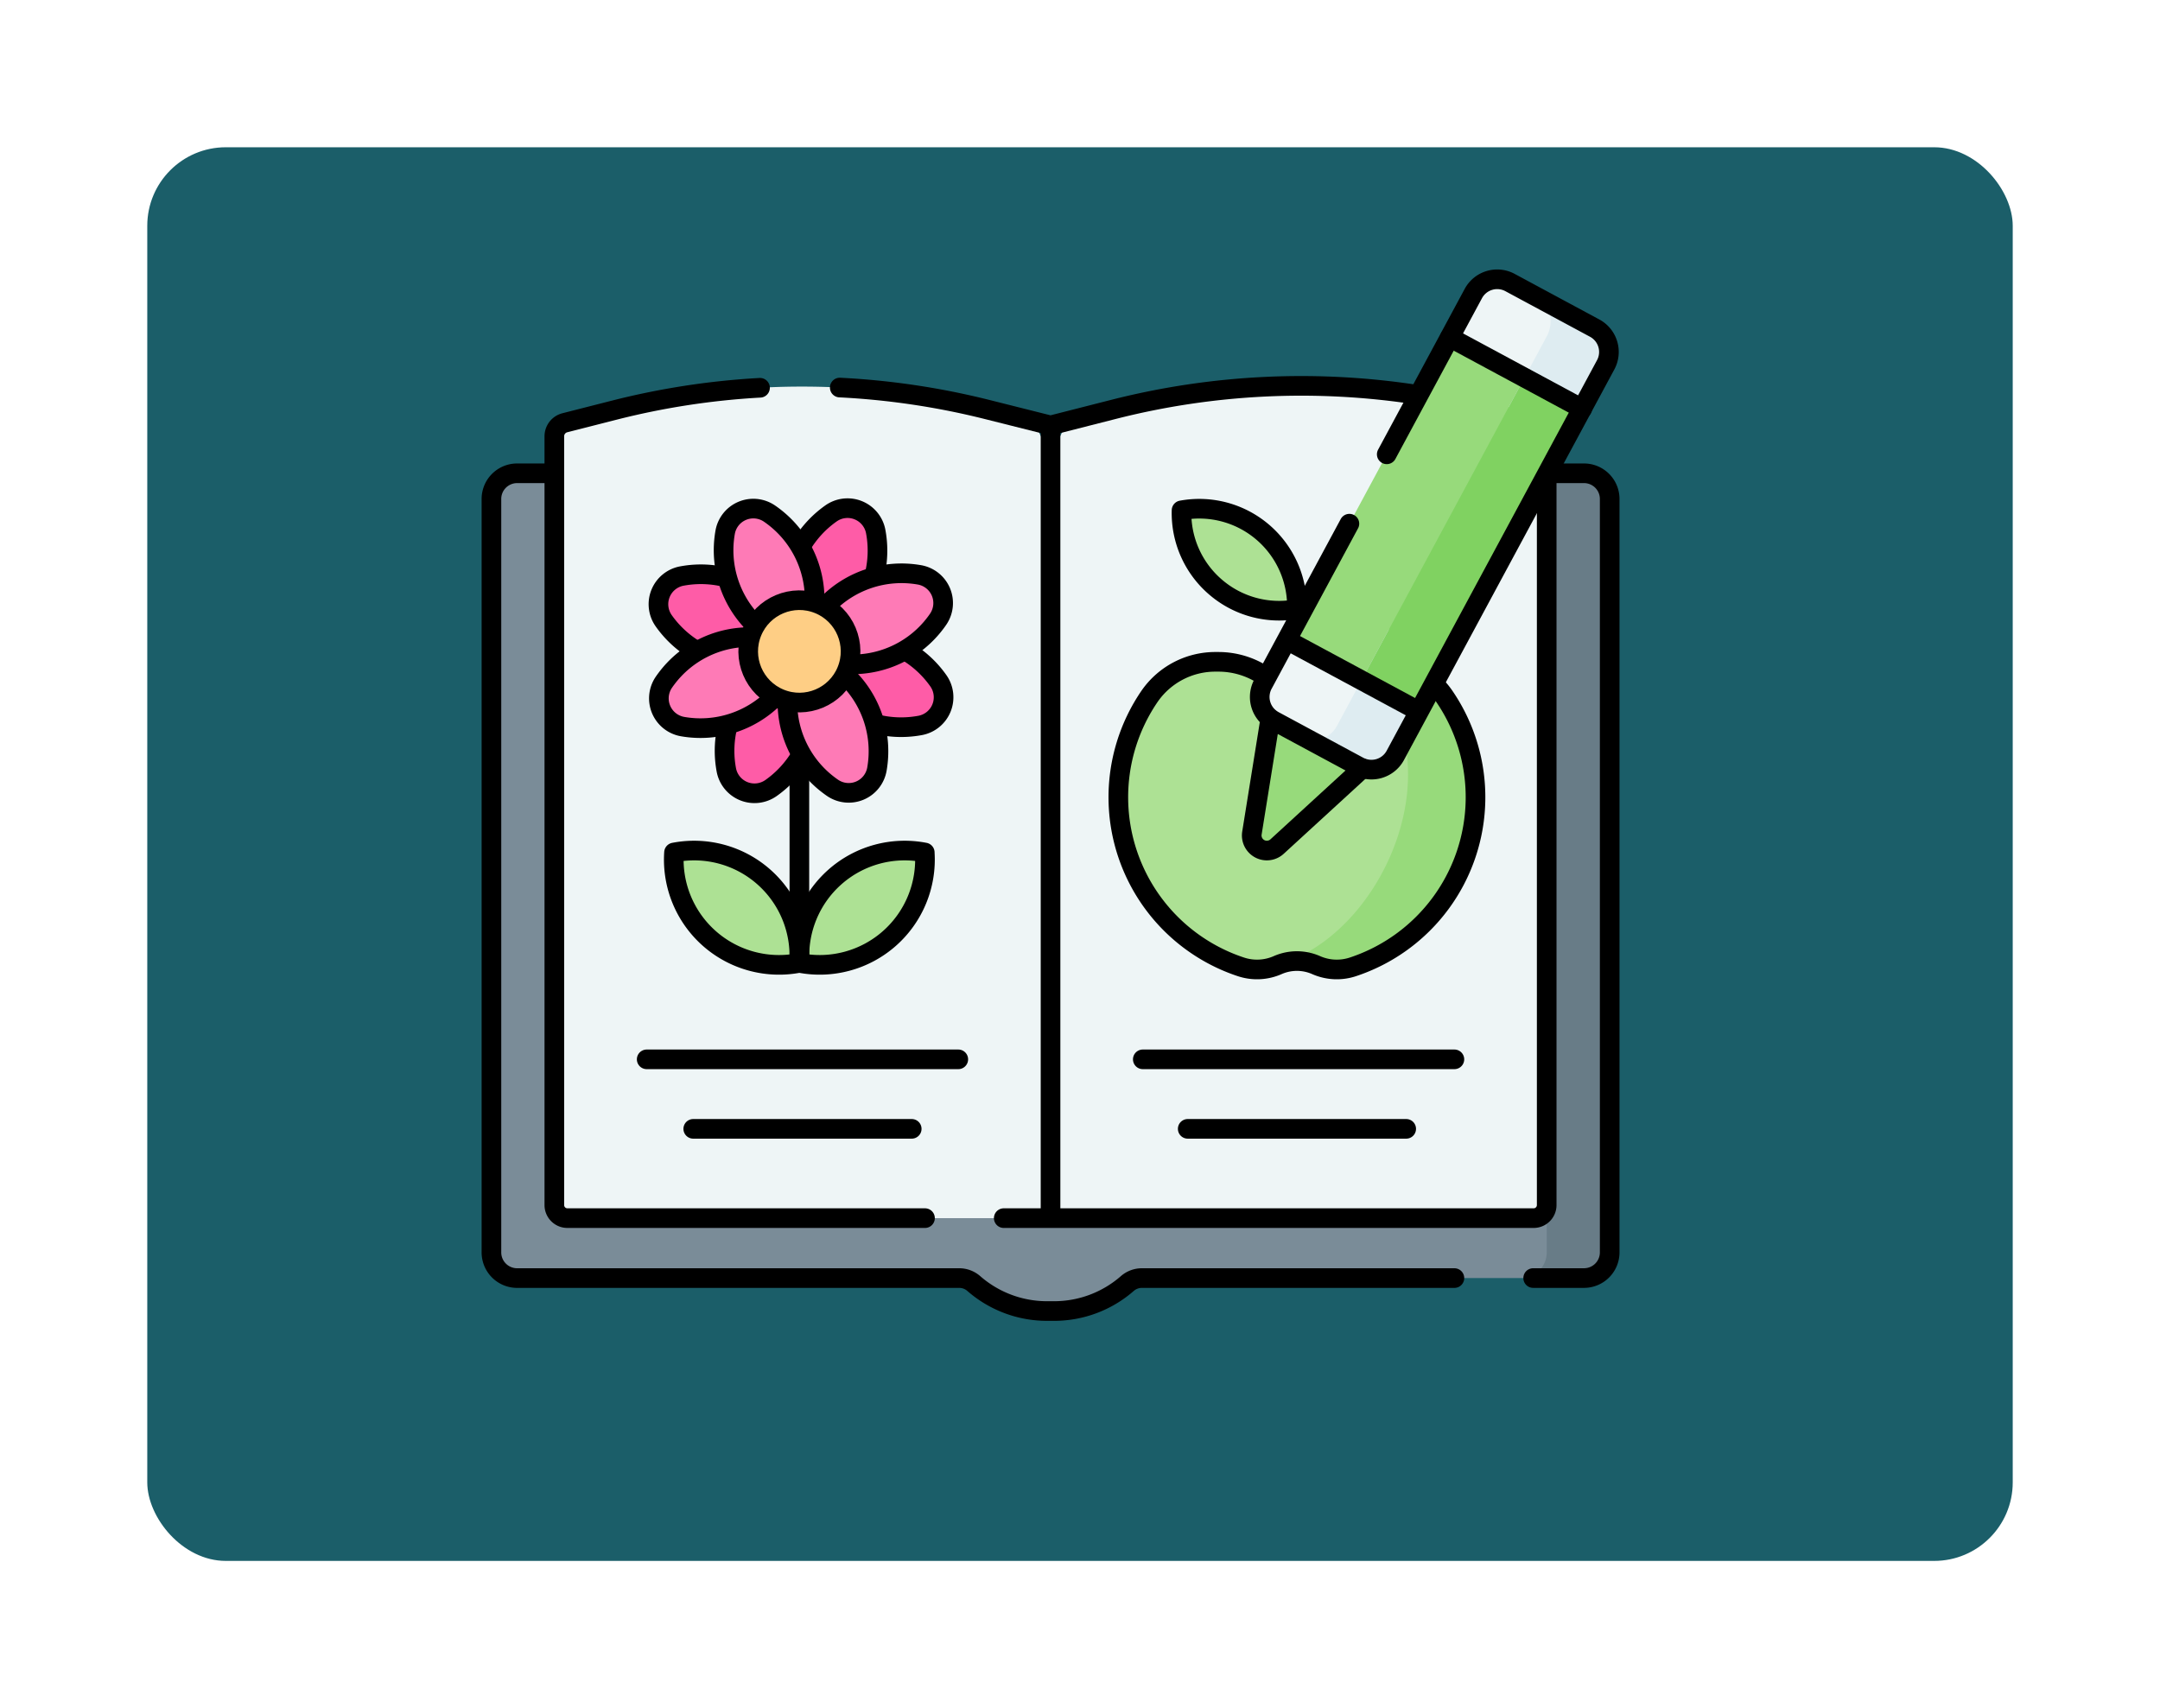 <svg xmlns="http://www.w3.org/2000/svg" xmlns:xlink="http://www.w3.org/1999/xlink" width="220" height="173.993" viewBox="0 0 220 173.993">
  <defs>
    <filter id="Rectángulo_404858" x="0" y="0" width="220" height="173.993" filterUnits="userSpaceOnUse">
      <feOffset dx="3" dy="6" input="SourceAlpha"/>
      <feGaussianBlur stdDeviation="5" result="blur"/>
      <feFlood flood-opacity="0.161"/>
      <feComposite operator="in" in2="blur"/>
      <feComposite in="SourceGraphic"/>
    </filter>
  </defs>
  <g id="Grupo_1197960" data-name="Grupo 1197960" transform="translate(-194.467 -598)">
    <g id="Grupo_1113681" data-name="Grupo 1113681" transform="translate(206.467 607)">
      <g transform="matrix(1, 0, 0, 1, -12, -9)" filter="url(#Rectángulo_404858)">
        <rect id="Rectángulo_404858-2" data-name="Rectángulo 404858" width="190" height="143.993" rx="8" transform="translate(12 9)" fill="#1b5e69"/>
      </g>
    </g>
    <g id="coloring_12963289" transform="translate(237.02 599.752)">
      <g id="Grupo_1197951" data-name="Grupo 1197951" transform="translate(7.5 26.697)">
        <path id="Trazado_1064847" data-name="Trazado 1064847" d="M118.36,102.085l-5.147-.458H73.844A2.526,2.526,0,0,1,72.185,101l-2.425-2.109a2.527,2.527,0,0,0-1.659-.625h-7.31a2.526,2.526,0,0,0-1.659.625L56.708,101a2.527,2.527,0,0,1-1.659.625H10.075A2.617,2.617,0,0,0,7.5,104.284v76.659a2.617,2.617,0,0,0,2.575,2.658H55.152a2.249,2.249,0,0,1,1.477.557h0a11.327,11.327,0,0,0,7.437,2.8h.762a11.328,11.328,0,0,0,7.437-2.8h0a2.25,2.25,0,0,1,1.477-.557h39.117l5.5-.458a2.617,2.617,0,0,0,2.575-2.658V104.742A2.618,2.618,0,0,0,118.36,102.085Z" transform="translate(-7.5 -81.866)" fill="#7a8c98"/>
        <g id="Grupo_1197944" data-name="Grupo 1197944" transform="translate(53.975 16.401)">
          <path id="Trazado_1064848" data-name="Trazado 1064848" d="M247.135,101a2.544,2.544,0,0,0,1.666.625h6.6a2.526,2.526,0,0,1-1.659-.625l-2.424-2.109a2.527,2.527,0,0,0-1.659-.625h-6.626a2.543,2.543,0,0,1,1.666.625Z" transform="translate(-243.035 -98.267)" fill="#687c87"/>
          <path id="Trazado_1064849" data-name="Trazado 1064849" d="M471.676,112.927h-6.418c1.428,0,.294,1.19.294,2.658v68.3l2.292,3.586v4.777a2.622,2.622,0,0,1-2.585,2.658h6.418a2.617,2.617,0,0,0,2.575-2.658V115.585A2.617,2.617,0,0,0,471.676,112.927Z" transform="translate(-414.333 -109.568)" fill="#687c87"/>
        </g>
        <path id="Trazado_1064850" data-name="Trazado 1064850" d="M136.538,79.172v78.341a1.329,1.329,0,0,1-1.329,1.329H87.718L86,157.762l-1.719,1.08H36.789a1.329,1.329,0,0,1-1.329-1.329V79.2a1.417,1.417,0,0,1,1.068-1.375l5.021-1.281a77.432,77.432,0,0,1,38.015-.064l4.716,1.185L86,81.269l1.719-3.609,4.693-1.194a77.435,77.435,0,0,1,40.1.5l3,.841A1.42,1.42,0,0,1,136.538,79.172Z" transform="translate(-29.053 -63.213)" fill="#eef5f6"/>
        <g id="Grupo_1197946" data-name="Grupo 1197946" transform="translate(17.01 23.311)">
          <g id="Grupo_1197945" data-name="Grupo 1197945">
            <path id="Trazado_1064851" data-name="Trazado 1064851" d="M143.545,141.394a2.919,2.919,0,0,1-4.551-1.834q-.041-.222-.074-.448a10.582,10.582,0,0,1,4.387-10.154,2.919,2.919,0,0,1,4.552,1.834q.041.222.074.448A10.581,10.581,0,0,1,143.545,141.394Z" transform="translate(-125.731 -128.423)" fill="#fe5ca7"/>
            <path id="Trazado_1064852" data-name="Trazado 1064852" d="M115.853,209.191a2.919,2.919,0,0,1-4.551-1.834q-.042-.222-.074-.448a10.582,10.582,0,0,1,4.387-10.154,2.919,2.919,0,0,1,4.552,1.834q.041.222.074.448A10.581,10.581,0,0,1,115.853,209.191Z" transform="translate(-104.385 -180.683)" fill="#fe5ca7"/>
            <path id="Trazado_1064853" data-name="Trazado 1064853" d="M94.7,162.308a2.919,2.919,0,0,1-1.834,4.551q-.222.041-.448.074a10.582,10.582,0,0,1-10.154-4.387,2.919,2.919,0,0,1,1.834-4.552q.222-.041.448-.074A10.58,10.58,0,0,1,94.7,162.308Z" transform="translate(-81.729 -151.078)" fill="#fe5ca7"/>
            <path id="Trazado_1064854" data-name="Trazado 1064854" d="M162.5,190a2.919,2.919,0,0,1-1.834,4.551q-.222.041-.448.074a10.582,10.582,0,0,1-10.154-4.387,2.919,2.919,0,0,1,1.834-4.552q.222-.041.448-.074A10.581,10.581,0,0,1,162.5,190Z" transform="translate(-133.99 -172.424)" fill="#fe5ca7"/>
            <path id="Trazado_1064855" data-name="Trazado 1064855" d="M92.952,185.9a2.915,2.915,0,0,1,1.937,4.491q-.135.2-.281.393a10.581,10.581,0,0,1-10.283,4.078,2.916,2.916,0,0,1-1.938-4.492q.135-.2.281-.392A10.581,10.581,0,0,1,92.952,185.9Z" transform="translate(-81.853 -172.605)" fill="#fe7ab6"/>
            <path id="Trazado_1064856" data-name="Trazado 1064856" d="M160.473,157.537a2.915,2.915,0,0,1,1.937,4.491q-.135.2-.281.393a10.581,10.581,0,0,1-10.283,4.078,2.916,2.916,0,0,1-1.938-4.492q.135-.2.281-.392A10.581,10.581,0,0,1,160.473,157.537Z" transform="translate(-133.901 -150.745)" fill="#fe7ab6"/>
            <path id="Trazado_1064857" data-name="Trazado 1064857" d="M139.2,198.54a2.915,2.915,0,0,1,4.491-1.937q.2.135.393.281a10.581,10.581,0,0,1,4.078,10.283,2.916,2.916,0,0,1-4.492,1.938q-.2-.135-.392-.281A10.581,10.581,0,0,1,139.2,198.54Z" transform="translate(-125.912 -180.595)" fill="#fe7ab6"/>
            <path id="Trazado_1064858" data-name="Trazado 1064858" d="M156.78,280.744a.453.453,0,0,1,.379.429A10.723,10.723,0,0,1,144.4,292.056a10.72,10.72,0,0,1,12.383-11.312Z" transform="translate(-130.016 -245.733)" fill="#ade194"/>
            <path id="Trazado_1064859" data-name="Trazado 1064859" d="M88.928,280.744a.453.453,0,0,0-.379.429,10.723,10.723,0,0,0,12.761,10.883,10.72,10.72,0,0,0-12.383-11.312Z" transform="translate(-86.981 -245.733)" fill="#ade194"/>
            <path id="Trazado_1064860" data-name="Trazado 1064860" d="M110.845,131.02a2.915,2.915,0,0,1,4.491-1.937q.2.135.393.281a10.581,10.581,0,0,1,4.078,10.283,2.916,2.916,0,0,1-4.492,1.938q-.2-.135-.392-.281A10.581,10.581,0,0,1,110.845,131.02Z" transform="translate(-104.053 -128.548)" fill="#fe7ab6"/>
            <circle id="Elipse_12278" data-name="Elipse 12278" cx="5.213" cy="5.213" r="5.213" transform="translate(7.559 17.444) rotate(-67.785)" fill="#fece85"/>
          </g>
        </g>
        <g id="Grupo_1197948" data-name="Grupo 1197948" transform="translate(63.855 23.37)">
          <path id="Trazado_1064861" data-name="Trazado 1064861" d="M321.826,210.232c0,8.058-4.606,14.754-11.864,17.143a4.662,4.662,0,0,1-3.519.132h0a5.22,5.22,0,0,0-4.066.115h0a5.215,5.215,0,0,1-3.734.181,18.2,18.2,0,0,1-9.289-27.6,8.142,8.142,0,0,1,6.716-3.474h.275a8.408,8.408,0,0,1,5.942,2.463l.328.328a2.637,2.637,0,0,0,3.729,0l.321-.321a8.409,8.409,0,0,1,5.946-2.463h0c2.67,0,3.2,1.133,4.713,3.331C319.342,203,321.826,206.4,321.826,210.232Z" transform="translate(-286.146 -181.134)" fill="#ade194"/>
          <g id="Grupo_1197947" data-name="Grupo 1197947" transform="translate(16.728 15.602)">
            <path id="Trazado_1064862" data-name="Trazado 1064862" d="M375.593,200.238a8.14,8.14,0,0,0-6.714-3.477h0a8.416,8.416,0,0,0-1.09.073,7.889,7.889,0,0,1,.929,1.111,18.1,18.1,0,0,1,3.2,10.308c0,8.057-5.51,16.814-12.768,19.2l-.008,0a4.854,4.854,0,0,1,3.42.186,5.214,5.214,0,0,0,3.734.181,18.2,18.2,0,0,0,9.295-27.589Z" transform="translate(-359.144 -196.761)" fill="#97da7b"/>
          </g>
          <path id="Trazado_1064863" data-name="Trazado 1064863" d="M317.706,136.67a9.93,9.93,0,0,0,8.272,2.227,9.952,9.952,0,0,0-11.351-10.122.465.465,0,0,0-.4.468A9.923,9.923,0,0,0,317.706,136.67Z" transform="translate(-307.792 -128.676)" fill="#ade194"/>
        </g>
        <g id="Grupo_1197950" data-name="Grupo 1197950" transform="translate(77.436)">
          <g id="Grupo_1197949" data-name="Grupo 1197949">
            <path id="Trazado_1064864" data-name="Trazado 1064864" d="M347.3,219.959l7.644-.621,1.732,5.671-8.686,7.964a1.539,1.539,0,0,1-2.56-1.379Z" transform="translate(-345.409 -175.192)" fill="#97da7b"/>
            <path id="Trazado_1064865" data-name="Trazado 1064865" d="M349.3,184.527a2.758,2.758,0,0,0,1.117,3.725l3.679,1.982,4.462,1.339a2.758,2.758,0,0,0,3.725-1.117l2.917-3.165-3.422-9.344-10.057,2.084Z" transform="translate(-348.156 -143.286)" fill="#eef5f6"/>
            <path id="Trazado_1064866" data-name="Trazado 1064866" d="M448.021,35.759a2.758,2.758,0,0,0-1.117-3.725l-3.774-3.086-3.57-1.923a2.758,2.758,0,0,0-3.725,1.117l-2.409,4.473,4.352,7.082,9.127.178Z" transform="translate(-413.255 -26.697)" fill="#eef5f6"/>
            <path id="Trazado_1064867" data-name="Trazado 1064867" d="M377.572,52.515l-16.6,30.828,7.616,4.1,5.863,1.456,15.4-29.192-4.657-3.092Z" transform="translate(-357.403 -46.599)" fill="#97da7b"/>
            <path id="Trazado_1064868" data-name="Trazado 1064868" d="M379.373,182.244l-5.319,9.876a2.759,2.759,0,0,1-2.724,1.427l4.957,2.67a2.758,2.758,0,0,0,3.725-1.117l2.422-4.5Z" transform="translate(-365.39 -146.599)" fill="#deecf1"/>
            <path id="Trazado_1064869" data-name="Trazado 1064869" d="M468.357,38.791l-5.316-2.863a3.241,3.241,0,0,1,.475,3.609l-3.935,7.306,7.485.146,2.409-4.473A2.758,2.758,0,0,0,468.357,38.791Z" transform="translate(-433.417 -33.813)" fill="#deecf1"/>
            <rect id="Rectángulo_414829" data-name="Rectángulo 414829" width="35.015" height="6.659" transform="translate(11.181 40.848) rotate(-61.692)" fill="#80d261"/>
          </g>
        </g>
      </g>
      <g id="Grupo_1197959" data-name="Grupo 1197959" transform="translate(7.5 26.697)">
        <path id="Trazado_1064870" data-name="Trazado 1064870" d="M470.5,194.9h5.218a2.617,2.617,0,0,0,2.575-2.658V115.585a2.617,2.617,0,0,0-2.575-2.658h-3.505" transform="translate(-364.396 -93.167)" fill="none" stroke="#000" stroke-linecap="round" stroke-linejoin="round" stroke-miterlimit="10" stroke-width="2"/>
        <path id="Trazado_1064871" data-name="Trazado 1064871" d="M13.688,112.927H10.075A2.617,2.617,0,0,0,7.5,115.585v76.659a2.617,2.617,0,0,0,2.575,2.658H55.152a2.249,2.249,0,0,1,1.477.557h0a11.327,11.327,0,0,0,7.437,2.8h.762a11.328,11.328,0,0,0,7.437-2.8h0a2.25,2.25,0,0,1,1.477-.557H105.58" transform="translate(-7.5 -93.167)" fill="none" stroke="#000" stroke-linecap="round" stroke-linejoin="round" stroke-miterlimit="10" stroke-width="2"/>
        <path id="Trazado_1064872" data-name="Trazado 1064872" d="M162.317,74.239a77.448,77.448,0,0,1,15.034,2.241l6.435,1.617,6.411-1.633a77.449,77.449,0,0,1,30.928-1.491" transform="translate(-126.839 -63.212)" fill="none" stroke="#000" stroke-linecap="round" stroke-linejoin="round" stroke-miterlimit="10" stroke-width="2"/>
        <path id="Trazado_1064873" data-name="Trazado 1064873" d="M73.211,159.494H36.788a1.329,1.329,0,0,1-1.329-1.329V79.853a1.419,1.419,0,0,1,1.069-1.375l5.021-1.28a77.449,77.449,0,0,1,14.858-2.283" transform="translate(-29.052 -63.865)" fill="none" stroke="#000" stroke-linecap="round" stroke-linejoin="round" stroke-miterlimit="10" stroke-width="2"/>
        <path id="Trazado_1064874" data-name="Trazado 1064874" d="M290.5,115.351v73.984a1.329,1.329,0,0,1-1.329,1.329H235.2" transform="translate(-183.019 -95.035)" fill="none" stroke="#000" stroke-linecap="round" stroke-linejoin="round" stroke-miterlimit="10" stroke-width="2"/>
        <line id="Línea_575" data-name="Línea 575" y2="79.615" transform="translate(56.946 15.217)" fill="none" stroke="#000" stroke-linecap="round" stroke-linejoin="round" stroke-miterlimit="10" stroke-width="2"/>
        <g id="Grupo_1197953" data-name="Grupo 1197953" transform="translate(17.01 23.311)">
          <line id="Línea_576" data-name="Línea 576" y2="18.04" transform="translate(14.355 25.698)" fill="none" stroke="#000" stroke-linecap="round" stroke-linejoin="round" stroke-miterlimit="10" stroke-width="2"/>
          <g id="Grupo_1197952" data-name="Grupo 1197952">
            <path id="Trazado_1064875" data-name="Trazado 1064875" d="M145.429,132.16a10.627,10.627,0,0,1,2.979-3.2,2.919,2.919,0,0,1,4.552,1.834q.041.222.074.448a10.558,10.558,0,0,1-.183,3.968" transform="translate(-130.832 -128.423)" fill="none" stroke="#000" stroke-linecap="round" stroke-linejoin="round" stroke-miterlimit="10" stroke-width="2"/>
            <path id="Trazado_1064876" data-name="Trazado 1064876" d="M118.883,228.516a10.623,10.623,0,0,1-3.03,3.287,2.919,2.919,0,0,1-4.551-1.834q-.042-.222-.074-.448a10.556,10.556,0,0,1,.183-3.968" transform="translate(-104.385 -203.295)" fill="none" stroke="#000" stroke-linecap="round" stroke-linejoin="round" stroke-miterlimit="10" stroke-width="2"/>
            <path id="Trazado_1064877" data-name="Trazado 1064877" d="M85.53,165.562a10.624,10.624,0,0,1-3.264-3.016,2.919,2.919,0,0,1,1.834-4.552q.222-.041.448-.074a10.557,10.557,0,0,1,3.968.183" transform="translate(-81.729 -151.077)" fill="none" stroke="#000" stroke-linecap="round" stroke-linejoin="round" stroke-miterlimit="10" stroke-width="2"/>
            <path id="Trazado_1064878" data-name="Trazado 1064878" d="M181.9,192.1a10.623,10.623,0,0,1,3.21,2.984,2.919,2.919,0,0,1-1.834,4.551q-.222.041-.448.074a10.558,10.558,0,0,1-3.968-.183" transform="translate(-156.602 -177.506)" fill="none" stroke="#000" stroke-linecap="round" stroke-linejoin="round" stroke-miterlimit="10" stroke-width="2"/>
            <path id="Trazado_1064879" data-name="Trazado 1064879" d="M93.639,191.905a10.592,10.592,0,0,1-9.312,2.955,2.916,2.916,0,0,1-1.938-4.492q.135-.2.281-.392a10.565,10.565,0,0,1,8.365-4.233" transform="translate(-81.854 -172.608)" fill="none" stroke="#000" stroke-linecap="round" stroke-linejoin="round" stroke-miterlimit="10" stroke-width="2"/>
            <path id="Trazado_1064880" data-name="Trazado 1064880" d="M156.228,160.686a10.589,10.589,0,0,1,9.5-3.148,2.915,2.915,0,0,1,1.937,4.491q-.135.2-.281.393a10.567,10.567,0,0,1-8.644,4.232" transform="translate(-139.156 -150.745)" fill="none" stroke="#000" stroke-linecap="round" stroke-linejoin="round" stroke-miterlimit="10" stroke-width="2"/>
            <path id="Trazado_1064881" data-name="Trazado 1064881" d="M145.069,203.135a10.589,10.589,0,0,1,3.1,9.451,2.916,2.916,0,0,1-4.492,1.938q-.2-.135-.392-.281a10.565,10.565,0,0,1-4.233-8.384" transform="translate(-125.914 -186.014)" fill="none" stroke="#000" stroke-linecap="round" stroke-linejoin="round" stroke-miterlimit="10" stroke-width="2"/>
            <path id="Trazado_1064882" data-name="Trazado 1064882" d="M157.139,280.808A10.722,10.722,0,0,1,144.4,292.056a10.719,10.719,0,0,1,12.742-11.248Z" transform="translate(-130.016 -245.733)" fill="none" stroke="#000" stroke-linecap="round" stroke-linejoin="round" stroke-miterlimit="10" stroke-width="2"/>
            <path id="Trazado_1064883" data-name="Trazado 1064883" d="M88.568,280.808a10.722,10.722,0,0,0,12.742,11.248,10.719,10.719,0,0,0-12.742-11.248Z" transform="translate(-86.981 -245.733)" fill="none" stroke="#000" stroke-linecap="round" stroke-linejoin="round" stroke-miterlimit="10" stroke-width="2"/>
            <path id="Trazado_1064884" data-name="Trazado 1064884" d="M113.834,140.365a10.591,10.591,0,0,1-2.988-9.346,2.915,2.915,0,0,1,4.491-1.937q.2.135.393.281a10.567,10.567,0,0,1,4.233,8.59" transform="translate(-104.053 -128.547)" fill="none" stroke="#000" stroke-linecap="round" stroke-linejoin="round" stroke-miterlimit="10" stroke-width="2"/>
            <circle id="Elipse_12279" data-name="Elipse 12279" cx="5.213" cy="5.213" r="5.213" transform="translate(7.559 17.444) rotate(-67.785)" fill="none" stroke="#000" stroke-linecap="round" stroke-linejoin="round" stroke-miterlimit="10" stroke-width="2"/>
          </g>
        </g>
        <g id="Grupo_1197954" data-name="Grupo 1197954" transform="translate(63.855 23.37)">
          <path id="Trazado_1064885" data-name="Trazado 1064885" d="M318.467,199.174a7.894,7.894,0,0,1,.856,1.039,18.2,18.2,0,0,1-9.3,27.589,5.215,5.215,0,0,1-3.734-.181h0a4.856,4.856,0,0,0-3.917,0h0a5.215,5.215,0,0,1-3.734.181,18.2,18.2,0,0,1-9.289-27.6,8.142,8.142,0,0,1,6.716-3.474h.275a8.408,8.408,0,0,1,4.662,1.413" transform="translate(-286.146 -181.134)" fill="none" stroke="#000" stroke-linecap="round" stroke-linejoin="round" stroke-miterlimit="10" stroke-width="2"/>
          <line id="Línea_577" data-name="Línea 577" y1="0.696" transform="translate(18.19 10.386)" fill="none" stroke="#000" stroke-linecap="round" stroke-linejoin="round" stroke-miterlimit="10" stroke-width="2"/>
          <path id="Trazado_1064886" data-name="Trazado 1064886" d="M317.7,136.67a9.929,9.929,0,0,0,8.272,2.227,9.952,9.952,0,0,0-11.749-10.057A9.928,9.928,0,0,0,317.7,136.67Z" transform="translate(-307.788 -128.676)" fill="none" stroke="#000" stroke-linecap="round" stroke-linejoin="round" stroke-miterlimit="10" stroke-width="2"/>
        </g>
        <g id="Grupo_1197957" data-name="Grupo 1197957" transform="translate(77.436)">
          <g id="Grupo_1197956" data-name="Grupo 1197956">
            <path id="Trazado_1064887" data-name="Trazado 1064887" d="M356.676,227.1l-8.686,7.964a1.539,1.539,0,0,1-2.559-1.379l1.87-11.635" transform="translate(-345.409 -177.281)" fill="none" stroke="#000" stroke-linecap="round" stroke-linejoin="round" stroke-miterlimit="10" stroke-width="2"/>
            <g id="Grupo_1197955" data-name="Grupo 1197955" transform="translate(0.817)">
              <path id="Trazado_1064888" data-name="Trazado 1064888" d="M361.911,44.525l8.824-16.384a2.758,2.758,0,0,1,3.725-1.117l8.637,4.652a2.758,2.758,0,0,1,1.117,3.725L362.779,75.2a2.758,2.758,0,0,1-3.725,1.117l-8.637-4.652a2.758,2.758,0,0,1-1.117-3.725l8.806-16.349" transform="translate(-348.974 -26.698)" fill="none" stroke="#000" stroke-linecap="round" stroke-linejoin="round" stroke-miterlimit="10" stroke-width="2"/>
              <line id="Línea_578" data-name="Línea 578" x1="13.022" y1="7.013" transform="translate(3.011 36.886)" fill="none" stroke="#000" stroke-linecap="round" stroke-linejoin="round" stroke-miterlimit="10" stroke-width="2"/>
              <line id="Línea_579" data-name="Línea 579" x1="13.479" y1="7.26" transform="translate(19.367 5.924)" fill="none" stroke="#000" stroke-linecap="round" stroke-linejoin="round" stroke-miterlimit="10" stroke-width="2"/>
            </g>
          </g>
        </g>
        <g id="Grupo_1197958" data-name="Grupo 1197958" transform="translate(15.813 79.454)">
          <line id="Línea_580" data-name="Línea 580" x2="31.738" fill="none" stroke="#000" stroke-linecap="round" stroke-linejoin="round" stroke-miterlimit="10" stroke-width="2"/>
          <line id="Línea_581" data-name="Línea 581" x2="31.738" transform="translate(50.529)" fill="none" stroke="#000" stroke-linecap="round" stroke-linejoin="round" stroke-miterlimit="10" stroke-width="2"/>
        </g>
        <line id="Línea_582" data-name="Línea 582" x2="22.253" transform="translate(20.555 86.534)" fill="none" stroke="#000" stroke-linecap="round" stroke-linejoin="round" stroke-miterlimit="10" stroke-width="2"/>
        <line id="Línea_583" data-name="Línea 583" x2="22.253" transform="translate(70.918 86.534)" fill="none" stroke="#000" stroke-linecap="round" stroke-linejoin="round" stroke-miterlimit="10" stroke-width="2"/>
      </g>
    </g>
  </g>
</svg>
